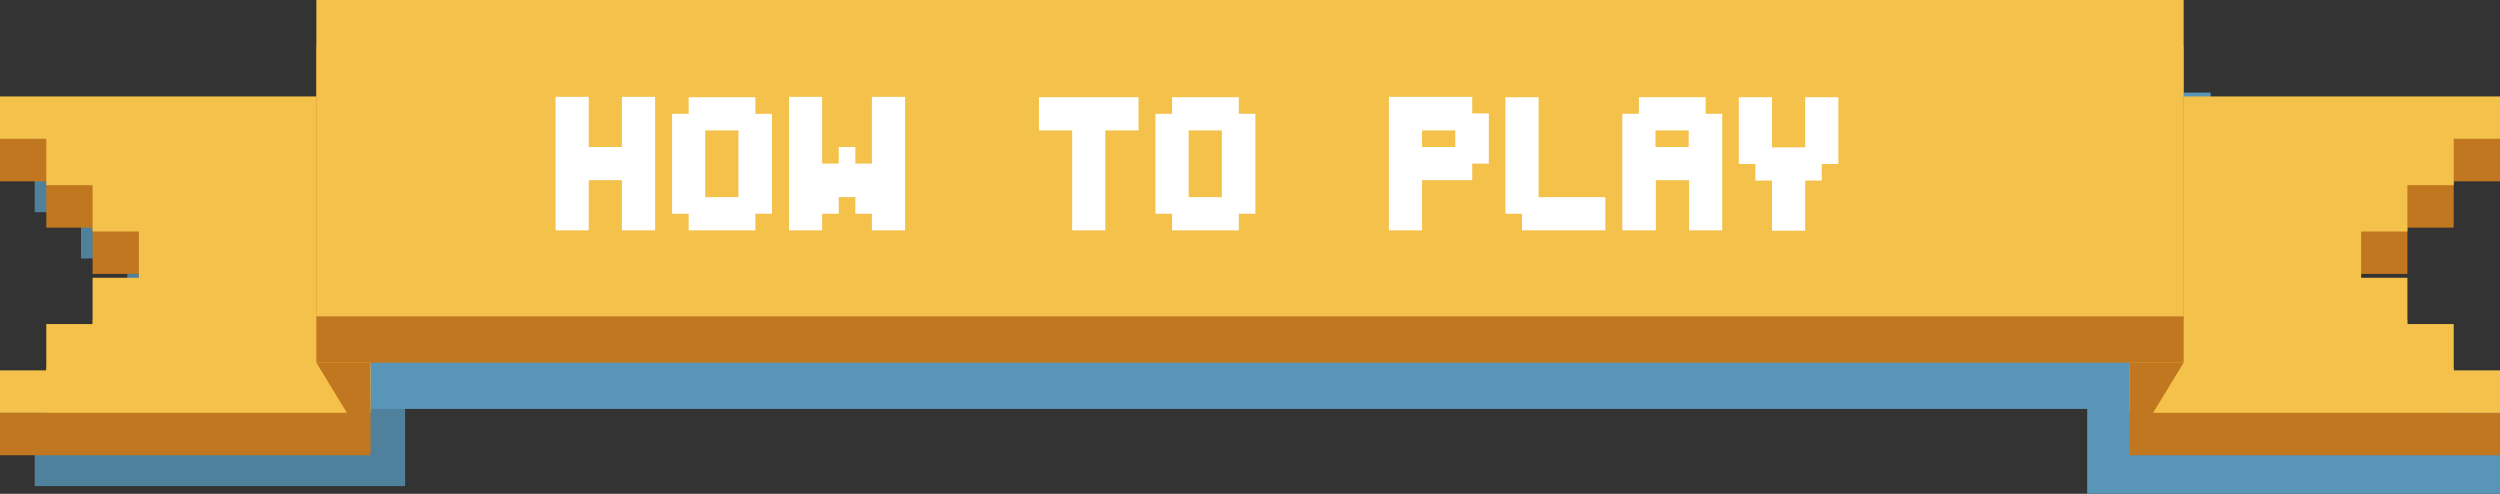<!-- Generator: Adobe Illustrator 19.2.1, SVG Export Plug-In  -->
<svg version="1.1"
	 xmlns="http://www.w3.org/2000/svg" xmlns:xlink="http://www.w3.org/1999/xlink" xmlns:a="http://ns.adobe.com/AdobeSVGViewerExtensions/3.0/"
	 x="0px" y="0px" width="648px" height="128px" viewBox="0 0 648 128" style="enable-background:new 0 0 648 128;"
	 xml:space="preserve">
<rect x="0" y="0" width="648" height="128" fill="#333333" stroke="none"/>
<style type="text/css">
	.st0{fill:#5895B7;}
	.st1{opacity:0.8;}
	.st2{fill:#C17620;}
	.st3{fill:#F4C24A;}
	.st4{fill:#FFFFFF;}
</style>
<defs>
</defs>
<g>
	<rect x="89" y="24" class="st0" width="484" height="82"/>
	<rect x="541" y="98" class="st0" width="107" height="30"/>
	<g class="st1">
		<g>
			<polygon class="st0" points="105,44 105,126 9,126 9,115 21,115 21,103 33,103 33,91 45,91 45,79 33,79 33,67 21,67 21,55 9,55
				9,44 			"/>
		</g>
		<polygon class="st0" points="91,102 105,125 104.9,102 		"/>
	</g>
	<g>
		<g>
			<polygon class="st2" points="552,36 552,118 648,118 648,107 636,107 636,95 624,95 624,83 612,83 612,71 624,71 624,59 636,59
				636,47 648,47 648,36 			"/>
			<polygon class="st3" points="552,25 552,107 648,107 648,96 636,96 636,84 624,84 624,72 612,72 612,60 624,60 624,48 636,48
				636,36 648,36 648,25 			"/>
		</g>
		<polygon class="st2" points="566,94 552,117 552,94 		"/>
		<g>
			<g>
				<polygon class="st2" points="96,36 96,118 0,118 0,107 12,107 12,95 24,95 24,83 36,83 36,71 24,71 24,59 12,59 12,47 0,47
					0,36 				"/>
				<polygon class="st3" points="96,25 96,107 0,107 0,96 12,96 12,84 24,84 24,72 36,72 36,60 24,60 24,48 12,48 12,36 0,36 0,25
									"/>
			</g>
			<polygon class="st2" points="82,94 96,117 95.9,94 			"/>
		</g>
		<g>
			<rect x="82" y="12" class="st2" width="484" height="82"/>
			<rect x="82" class="st3" width="484" height="82"/>
		</g>
	</g>
	<g>
		<path class="st4" d="M152.6,59.7H144V25.1h8.6v13h8.6v-13h8.6v34.6h-8.6v-13h-8.6V59.7z"/>
		<path class="st4" d="M174.2,29.5h4.3v-4.3h17.3v4.3h4.3v25.9h-4.3v4.3h-17.3v-4.3h-4.3V29.5z M182.8,51.1h8.6V33.8h-8.6V51.1z"/>
		<path class="st4" d="M213.1,59.7h-8.6V25.1h8.6v17.3h4.3v-4.3h4.3v4.3h4.3V25.1h8.6v34.6H226v-4.3h-4.3v-4.3h-4.3v4.3h-4.3V59.7z"
			/>
		<path class="st4" d="M269.2,25.2h25.9v8.6h-8.6v25.9h-8.6V33.8h-8.6v-8.6H269.2z"/>
		<path class="st4" d="M299.5,29.5h4.3v-4.3h17.3v4.3h4.3v25.9h-4.3v4.3h-17.3v-4.3h-4.3V29.5z M308.1,51.1h8.6V33.8h-8.6V51.1z"/>
		<path class="st4" d="M368.6,59.7H360V25.1h21.6v4.3h4.3v13h-4.3v4.3h-13V59.7z M368.6,38.1h8.6v-4.3h-8.6V38.1z"/>
		<path class="st4" d="M394.5,55.4h-4.3V25.2h8.6v25.9h17.3v8.6h-21.6V55.4z"/>
		<path class="st4" d="M429.1,59.7h-8.6V29.5h4.3v-4.3h17.3v4.3h4.3v30.2h-8.6v-13h-8.6v13H429.1z M437.7,38.1v-4.3h-8.6v4.3H437.7z
			"/>
		<path class="st4" d="M450.7,25.2h8.6v13h8.6v-13h8.6v17.3h-4.3v4.3h-4.3v13h-8.6v-13H455v-4.3h-4.3V25.2z"/>
	</g>
</g>
</svg>
